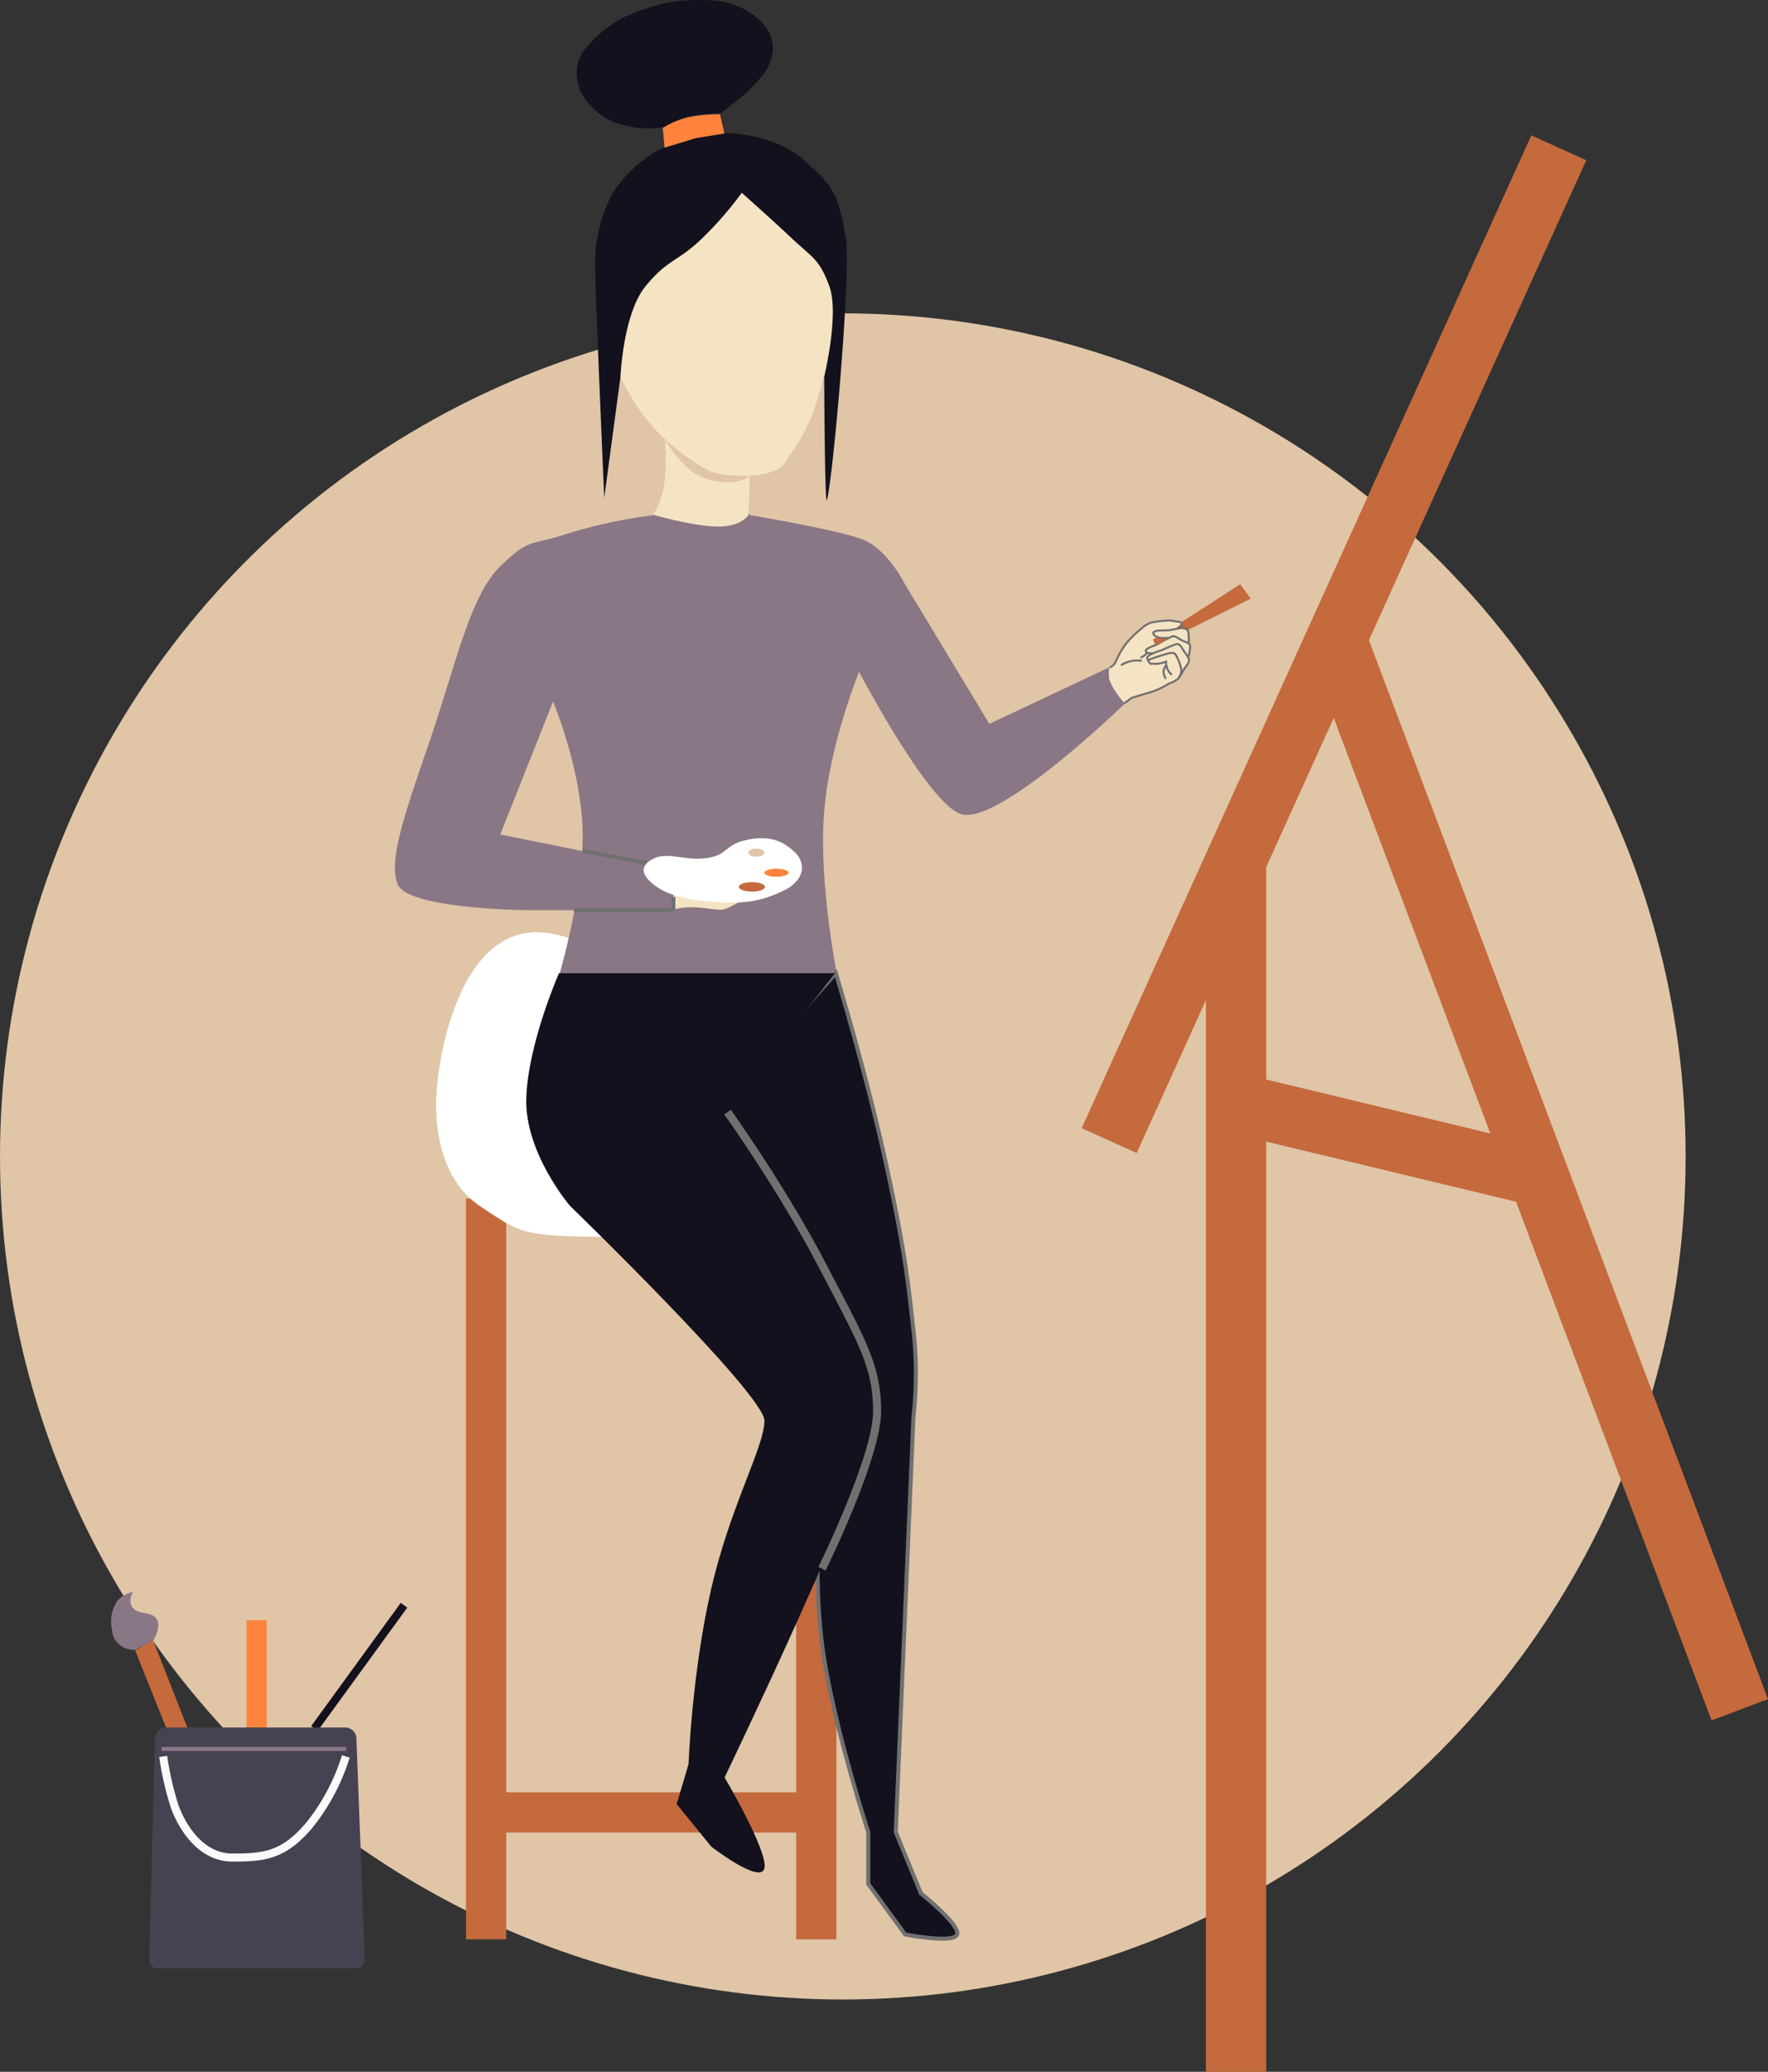 <svg xmlns="http://www.w3.org/2000/svg" width="439.472" height="514.84" viewBox="0 0 439.472 514.84"><rect x="0" y="0" width="439.472" height="514.84" fill="#333333" stroke="none"/><circle cx="209.5" cy="209.5" r="209.5" transform="translate(0 77.87)" fill="#e0c5a7"/><g transform="translate(27.622)"><line y2="300.501" transform="translate(279.623 214.339)" fill="none" stroke="#c46a3d" stroke-width="15"/><line x2="100.167" y2="265.721" transform="translate(304.665 159.155)" fill="none" stroke="#c46a3d" stroke-width="15"/><line x2="75.125" y2="18.086" transform="translate(279.623 274.161)" fill="none" stroke="#c46a3d" stroke-width="15"/><line x1="111.76" y2="246.707" transform="translate(248.089 36.729)" fill="none" stroke="#c46a3d" stroke-width="15"/><g transform="translate(124.377 43.87)" fill="#fff" stroke="#707070" stroke-width="1"><ellipse cx="25.5" cy="34" rx="25.5" ry="34" stroke="none"/><ellipse cx="25.5" cy="34" rx="25" ry="33.5" fill="none"/></g><g transform="translate(93.202 297.812)"><path d="M0,0V184.1" transform="translate(0)" fill="none" stroke="#c46a3d" stroke-width="10"/><path d="M-.011-19.3l.005,94.741" transform="translate(82.087 108.662)" fill="none" stroke="#c46a3d" stroke-width="10"/><line x1="82.081" transform="translate(0 152.569)" fill="none" stroke="#c46a3d" stroke-width="10"/></g><path d="M23.087-70.059c19.477-1.855,54.664,32.45,54.664,32.45a7.42,7.42,0,0,1,7.42,7.42V-1.9a7.42,7.42,0,0,1-7.42,7.42C18.989,5.519,24.1,6.742,10.879-1.9S-.157-30.189-.157-30.189C-.157-34.287,3.61-68.2,23.087-70.059Z" transform="translate(81.069 301.8)" fill="#fff"/><path d="M-1139.654,4494.98s-7.83,18.821-9.012,36.353,3.241,39.36,3.241,39.36l-69.388,1.551s6.891-22.615,6.139-38.342-7.644-31.7-7.644-31.7l1.5-14.749,37.021-17.457h29.8Z" transform="translate(1325.834 -4328.698)" fill="#8a7785"/><path d="M-1236.025,4427.1a126.737,126.737,0,0,0-21.364,4.578c-9.537,3.179-9.4.933-16.786,8.139s-10.914,23.761-17.018,41.819-11.137,31.3-8.428,37.323,32.058,6.315,32.058,6.315h41.2v-9.156l-47.815-9.665,16.786-42.274,35.607-17.749,22.89-2.543,9.734,14.272s20.166,40.032,29.433,43.207,40.684-27.332,40.684-27.332l-3.486-9.242-30.077,14.192-21.2-35.1s-4.178-8.3-10.234-10.709-28.076-6.077-28.076-6.077-5.711-9.312-11.052-11.983S-1236.025,4427.1-1236.025,4427.1Z" transform="translate(1370.91 -4299.095)" fill="#8a7785"/><g transform="translate(258.876 138.479)"><path d="M3.111,0,0,3.212,17.688,22.267l1.16-.964Z" transform="translate(25.201 7.087) rotate(100)" fill="#c46a3d"/><path d="M9.813,6.622S9.578,3.311,7.851,2.207s-2.965.533-4.948,0S.748-.417.513.074A33.875,33.875,0,0,0,0,4.254a4.609,4.609,0,0,0,1.45,3.327C3.009,9.075,6.741,9.8,6.741,9.8Z" transform="translate(32.574 1.702) rotate(100)" fill="#e0c5a7"/></g><g transform="translate(252.735 176.645) rotate(-122)"><path d="M11.612,3.336a32.968,32.968,0,0,0,1.727,2.873A23.964,23.964,0,0,1,14.6,8.994s1.612,4.925.938,7.358a15.12,15.12,0,0,1-1.982,4.266s-1.386,2.077-2.063,2.242-.645-1.583-.645-1.583-.674,1.93-1.8,1.9a6.4,6.4,0,0,1-2.77-1.411,1.347,1.347,0,0,1-.885-.115A18.6,18.6,0,0,1,3.38,19.857a1.645,1.645,0,0,1-1.149-.639,6.175,6.175,0,0,1-.794-1.838S1.1,16.788.674,15.936A5.289,5.289,0,0,1,.064,14.6a4.391,4.391,0,0,1,.343-2.553A12.255,12.255,0,0,1,.674,8.423C1.122,6.041,2.2,2.516,2.2,2.516V.306A17.22,17.22,0,0,1,5.4,0a11.844,11.844,0,0,1,3.849.3,8.448,8.448,0,0,1,2.363,1.6S11.18,2.26,11.612,3.336Z" transform="translate(0 0)" fill="#f4e4c4"/><path d="M11.612,3.336a32.968,32.968,0,0,0,1.727,2.873A23.964,23.964,0,0,1,14.6,8.994s1.612,4.925.938,7.358a15.12,15.12,0,0,1-1.982,4.266s-1.386,2.077-2.063,2.242-.645-1.583-.645-1.583-.674,1.93-1.8,1.9a6.4,6.4,0,0,1-2.77-1.411,1.347,1.347,0,0,1-.885-.115A18.6,18.6,0,0,1,3.38,19.857a1.645,1.645,0,0,1-1.149-.639,6.175,6.175,0,0,1-.794-1.838S1.1,16.788.674,15.936A5.289,5.289,0,0,1,.064,14.6a4.391,4.391,0,0,1,.343-2.553A12.255,12.255,0,0,1,.674,8.423C1.122,6.041,2.2,2.516,2.2,2.516V.306A17.22,17.22,0,0,1,5.4,0a11.844,11.844,0,0,1,3.849.3,8.448,8.448,0,0,1,2.363,1.6S11.18,2.26,11.612,3.336Z" transform="translate(0 0)" fill="#f4e4c4"/><path d="M2,0l.15,2.381-1,3.684A21.159,21.159,0,0,0,.466,9.024,20.811,20.811,0,0,0,.284,12.04a7.012,7.012,0,0,0-.211,2.555A3.723,3.723,0,0,0,1.616,16.51a11.635,11.635,0,0,0,3.946.744c.744-.045,1.15-1.376,1.15-1.376l.752-2.769.424-1.952s.059-.412-.17-.509-.747.119-.747.119A7.1,7.1,0,0,0,5.9,12.338a9.493,9.493,0,0,0-.643,1.977,3.06,3.06,0,0,0-.981-.492A3.79,3.79,0,0,0,2.864,13.6a2.993,2.993,0,0,0-1.12.221" transform="translate(0.072 0.213)" fill="none" stroke="#707070" stroke-width="0.5"/><path d="M2.843,1.883a3.565,3.565,0,0,0-.8-1.241A3.129,3.129,0,0,0,.85.121L0,0" transform="translate(1.74 12.197)" fill="none" stroke="#707070" stroke-width="0.5"/><path d="M0,4.146s.4.873,1,2,.811,2.326,1.609,2.621a9.733,9.733,0,0,0,2.22,0c1.036-.03,2.307.2,2.619-.685A29.667,29.667,0,0,0,8.08,4.259,15,15,0,0,0,8.68.9C8.619-.167,7.835.011,7.835.011" transform="translate(0.226 10.914)" fill="none" stroke="#707070" stroke-width="0.5"/><path d="M.56,1.937A3.3,3.3,0,0,1,0,0" transform="matrix(0.978, 0.208, -0.208, 0.978, 9.57, 9.659)" fill="none" stroke="#707070" stroke-width="0.5"/><path d="M0,8.262s1.738,1.791,2.329,1.895S3.394,9.638,4.414,9.04s1.744-.753,2.041-1.433a39.292,39.292,0,0,0,.308-3.925c.117-1.433.356-1.9.375-2.81S6.921-.044,6.516.027s-1,1.129-1,1.129" transform="translate(3.38 11.609)" fill="none" stroke="#707070" stroke-width="0.5"/><path d="M0,19.463a3.958,3.958,0,0,0,.208,1.388c.217.369.729,0,.729,0l1.717-1.978A29.539,29.539,0,0,0,4.632,14.71a6.929,6.929,0,0,0,0-3.105A24.153,24.153,0,0,0,3.574,6.748a20.414,20.414,0,0,0-2.29-4.406A4.586,4.586,0,0,1,.659,1.075,3.107,3.107,0,0,1,.659,0" transform="translate(10.883 1.874)" fill="none" stroke="#707070" stroke-width="0.5"/><path d="M0,5.159A8.826,8.826,0,0,0,1.055,2.7,9.054,9.054,0,0,0,1.182,0" transform="translate(9.357 4.408) rotate(7)" fill="none" stroke="#707070" stroke-width="0.5"/><path d="M0,6.26l1.231.735a3.782,3.782,0,0,0,1.593.7c.689.029,1.37-1.145,1.37-1.145L5.306,3.741,6.589,1.57S7.131.4,6.831.106s-1.2.117-1.2.117a4.661,4.661,0,0,0-1,.966,8.255,8.255,0,0,0-.817,1.438" transform="translate(6.272 15.517)" fill="none" stroke="#707070" stroke-width="0.5"/></g><path d="M-882.45,4508.578l-.624-1.294.989-.636a2.511,2.511,0,0,0,1.022.369,12.572,12.572,0,0,0,1.76.113l-2.356,1.221Z" transform="translate(1142.027 -4348.353)" fill="#c46a3d"/><path d="M-1138.216,4419.692s-1.607,2.931-7.535,2.931-16.177-2.931-16.177-2.931a19.67,19.67,0,0,0,2.746-7.526,56.123,56.123,0,0,0,.205-11.021,42.657,42.657,0,0,0,8.765,6.752c4.347,2.266,12.328,1.967,12.328,1.967Z" transform="translate(1296.667 -4291.774)" fill="#f4e4c4"/><path d="M-1155.613,4400.983a36.5,36.5,0,0,0,5.487,6.859c2.782,2.456,5.285,3.32,9.167,3.679a10.3,10.3,0,0,0,6.485-1.5,42.972,42.972,0,0,1-10.476-2.931A67.156,67.156,0,0,1-1155.613,4400.983Z" transform="translate(1293.281 -4291.688)" fill="#e0c5a7"/><path d="M-1184.96,4289.6c.587,11.739-.445,11.956,5.393,21.558s15.26,15.26,18.247,16.916,16.578,2.648,19.317-2.047,6.387-7.452,9.74-22.539,4.63-23.4-1.914-36.545-11.158-16.043-24.26-16.043-16.919,3.612-23.477,13.3S-1185.547,4277.862-1184.96,4289.6Z" transform="translate(1309.639 -4211.203)" fill="#f4e4c4"/><g transform="translate(103.182 241.834)"><path d="M-1097.189,4686.79s7.63,25.057,12.456,47.254,5.525,29.634,6.848,41.537a95.366,95.366,0,0,1,0,21.37l-4.41,103.242,6.26,15.26s9.852,7.833,9,10.206-12.912,0-12.912,0l-9.179-12.554v-12.912s-9.2-28.149-11.558-47.258a159.332,159.332,0,0,1,0-36.478l2.847-10.173a48.177,48.177,0,0,1-5.2-18.781c-.182-4-8.234-25.042-8.234-25.042l-7.809-19.956-6.777-23.367Z" transform="translate(1174.14 -4686.79)" fill="#13111d" stroke="#707070" stroke-width="1"/><path d="M-1221.838,4686.79s-7.675,17.405-8.127,31,10.836,26.788,10.836,26.788,48.459,46.954,48.375,53.464-8.431,21-13.225,41.66-5.653,43.631-5.653,43.631l-2.944,9.932,8.6,10.581s12.4,9.588,13.225,5.29-9.919-22.483-9.919-22.483,35.584-73.973,37.692-88.61S-1180.673,4722-1180.673,4722l27.461-35.208Z" transform="translate(1229.978 -4686.79)" fill="#13111d"/></g><path d="M-1099.575,4875.685s13.695-27.781,13.695-39.128-3.913-17.607-13.695-36.389-23.477-37.955-23.477-37.955" transform="translate(1276.283 -4485.866)" fill="none" stroke="#707070" stroke-width="2"/><path d="M-1199.706,4621.218l19.1,3.647" transform="translate(1316.926 -4409.792)" fill="none" stroke="#707070" stroke-width="1"/><path d="M-1204.426,4653.039h24.725" transform="translate(1319.457 -4426.856)" fill="none" stroke="#707070" stroke-width="1"/><path d="M-1131.9,4643.667s-5.415,3.264-6.859,3.492-4.6-.562-7.67-.562a14.832,14.832,0,0,0-4.614.562v-4.8h20.017Z" transform="translate(1290.83 -4421.128)" fill="#f4e4c4"/><path d="M-1151.109,4645.9v3.372" transform="translate(1290.865 -4423.028)" fill="none" stroke="#707070" stroke-width="1"/><path d="M-1165.292,4603.293c3.271,2.526,8.294,3.706,15.382,4.117s10.762-.235,16.086-2.733,5.262-6.458,2.8-8.808-5.605-4.146-11.295-2.974-4.535,3.642-9.888,4.523-9.814-1.468-13.086,0S-1168.563,4600.767-1165.292,4603.293Z" transform="translate(1300.63 -4383.74)" fill="#fff" stroke="#fff" stroke-width="1"/><ellipse cx="2" cy="1" rx="2" ry="1" transform="translate(158.378 210.87)" fill="#e0c5a7"/><ellipse cx="3" cy="1" rx="3" ry="1" transform="translate(162.378 215.87)" fill="#ff833d"/><path d="M3.246,0C5.039,0,6.492.528,6.492,1.18s-1.453,1.18-3.246,1.18S0,1.832,0,1.18,1.453,0,3.246,0Z" transform="translate(156.038 219.209)" fill="#c46a3d"/><path d="M-1156.624,4248.39a89.649,89.649,0,0,1-9.872,11.332c-5.995,5.821-8.564,5.1-14.107,11.953s-6.179,22.506-6.179,22.506l-4.025,29.969s-2.295-52.028-2.295-58.516a37.6,37.6,0,0,1,4.434-17.244,32.353,32.353,0,0,1,10.839-10.346c6.826-3.726,16.466-4.559,16.466-4.559s12.26-.192,20.115,6.706,8.647,8.861,10.495,19.531c1.339,7.735-3.035,58.255-4.678,64.979-.582,2.385-.7-30.519-.7-30.519s3.764-15.655,1.3-22.506-4.318-7.225-9.329-11.953S-1156.624,4248.39-1156.624,4248.39Z" transform="translate(1313.384 -4200.473)" fill="#13111d"/><path d="M15.127,5.015,14.464.152a47.272,47.272,0,0,0-7.431,0A26.04,26.04,0,0,0,0,2.12V7.229l8.041-1.7Z" transform="matrix(0.996, -0.087, 0.087, 0.996, 136.931, 29.5)" fill="#ff833d"/><path d="M-1167.063,4193.479l6.2-4.981s4.442-4.332,5.348-6.21,2.545-5.491,0-9.588-6.963-5.886-10.178-6.8-11.281-.686-14.49,0a57.67,57.67,0,0,0-11.2,3.782c-2.5,1.3-7.732,4.843-10.363,9.156s0,9.66,0,9.66a17.009,17.009,0,0,0,8.865,7.456,26.113,26.113,0,0,0,11.587,1,23.475,23.475,0,0,1,6.458-2.76A33.188,33.188,0,0,1-1167.063,4193.479Z" transform="translate(1318.647 -4165.298)" fill="#13111d"/><g transform="translate(0 395.581)"><path d="M-1439.609,5046.752l8.441,21.037,5.064-.52-9.052-23.06Z" transform="translate(1445.578 -5032.208)" fill="#c46a3d"/><path d="M-1441.966,5030.33s2.045-3.256.779-5.249-4.383-1.04-5.844-2.728,0-4.025,0-4.025-3.214.682-4.285,2.857a8.861,8.861,0,0,0-1.039,5.973c.325,2.467.487,2.889,1.948,4.285a5.994,5.994,0,0,0,3.9,1.3Z" transform="translate(1452.48 -5018.328)" fill="#8a7785"/><line x1="7.42" y2="26.897" transform="translate(55.639 7.036)" fill="none" stroke="#e0c5a7" stroke-width="3"/><line y2="26.897" transform="translate(36.162 7.036)" fill="none" stroke="#ff833d" stroke-width="5"/><line y1="30.607" x2="22.259" transform="translate(50.538 3.326)" fill="none" stroke="#13111d" stroke-width="2"/><path d="M1.147,0H45.666a2.782,2.782,0,0,1,2.782,2.782l2.058,54.257c0,1.537-.522,2.782-2.058,2.782H-.972c-1.537,0-2.078-1.246-2.078-2.782L-1.635,2.782A2.782,2.782,0,0,1,1.147,0Z" transform="translate(12.524 33.701)" fill="#474252"/><path d="M-1383.178,5091.5a51.8,51.8,0,0,1-9.09,17.111c-6.363,7.5-11.134,8.016-19.089,8.016s-12.466-7.662-14.284-12.466a74.925,74.925,0,0,1-2.93-12.661" transform="translate(1441.514 -5050.612)" fill="none" stroke="#fafafa" stroke-width="2"/><line x1="45.91" transform="translate(12.512 39.034)" fill="none" stroke="#8a7785" stroke-width="1"/></g></g></svg>
